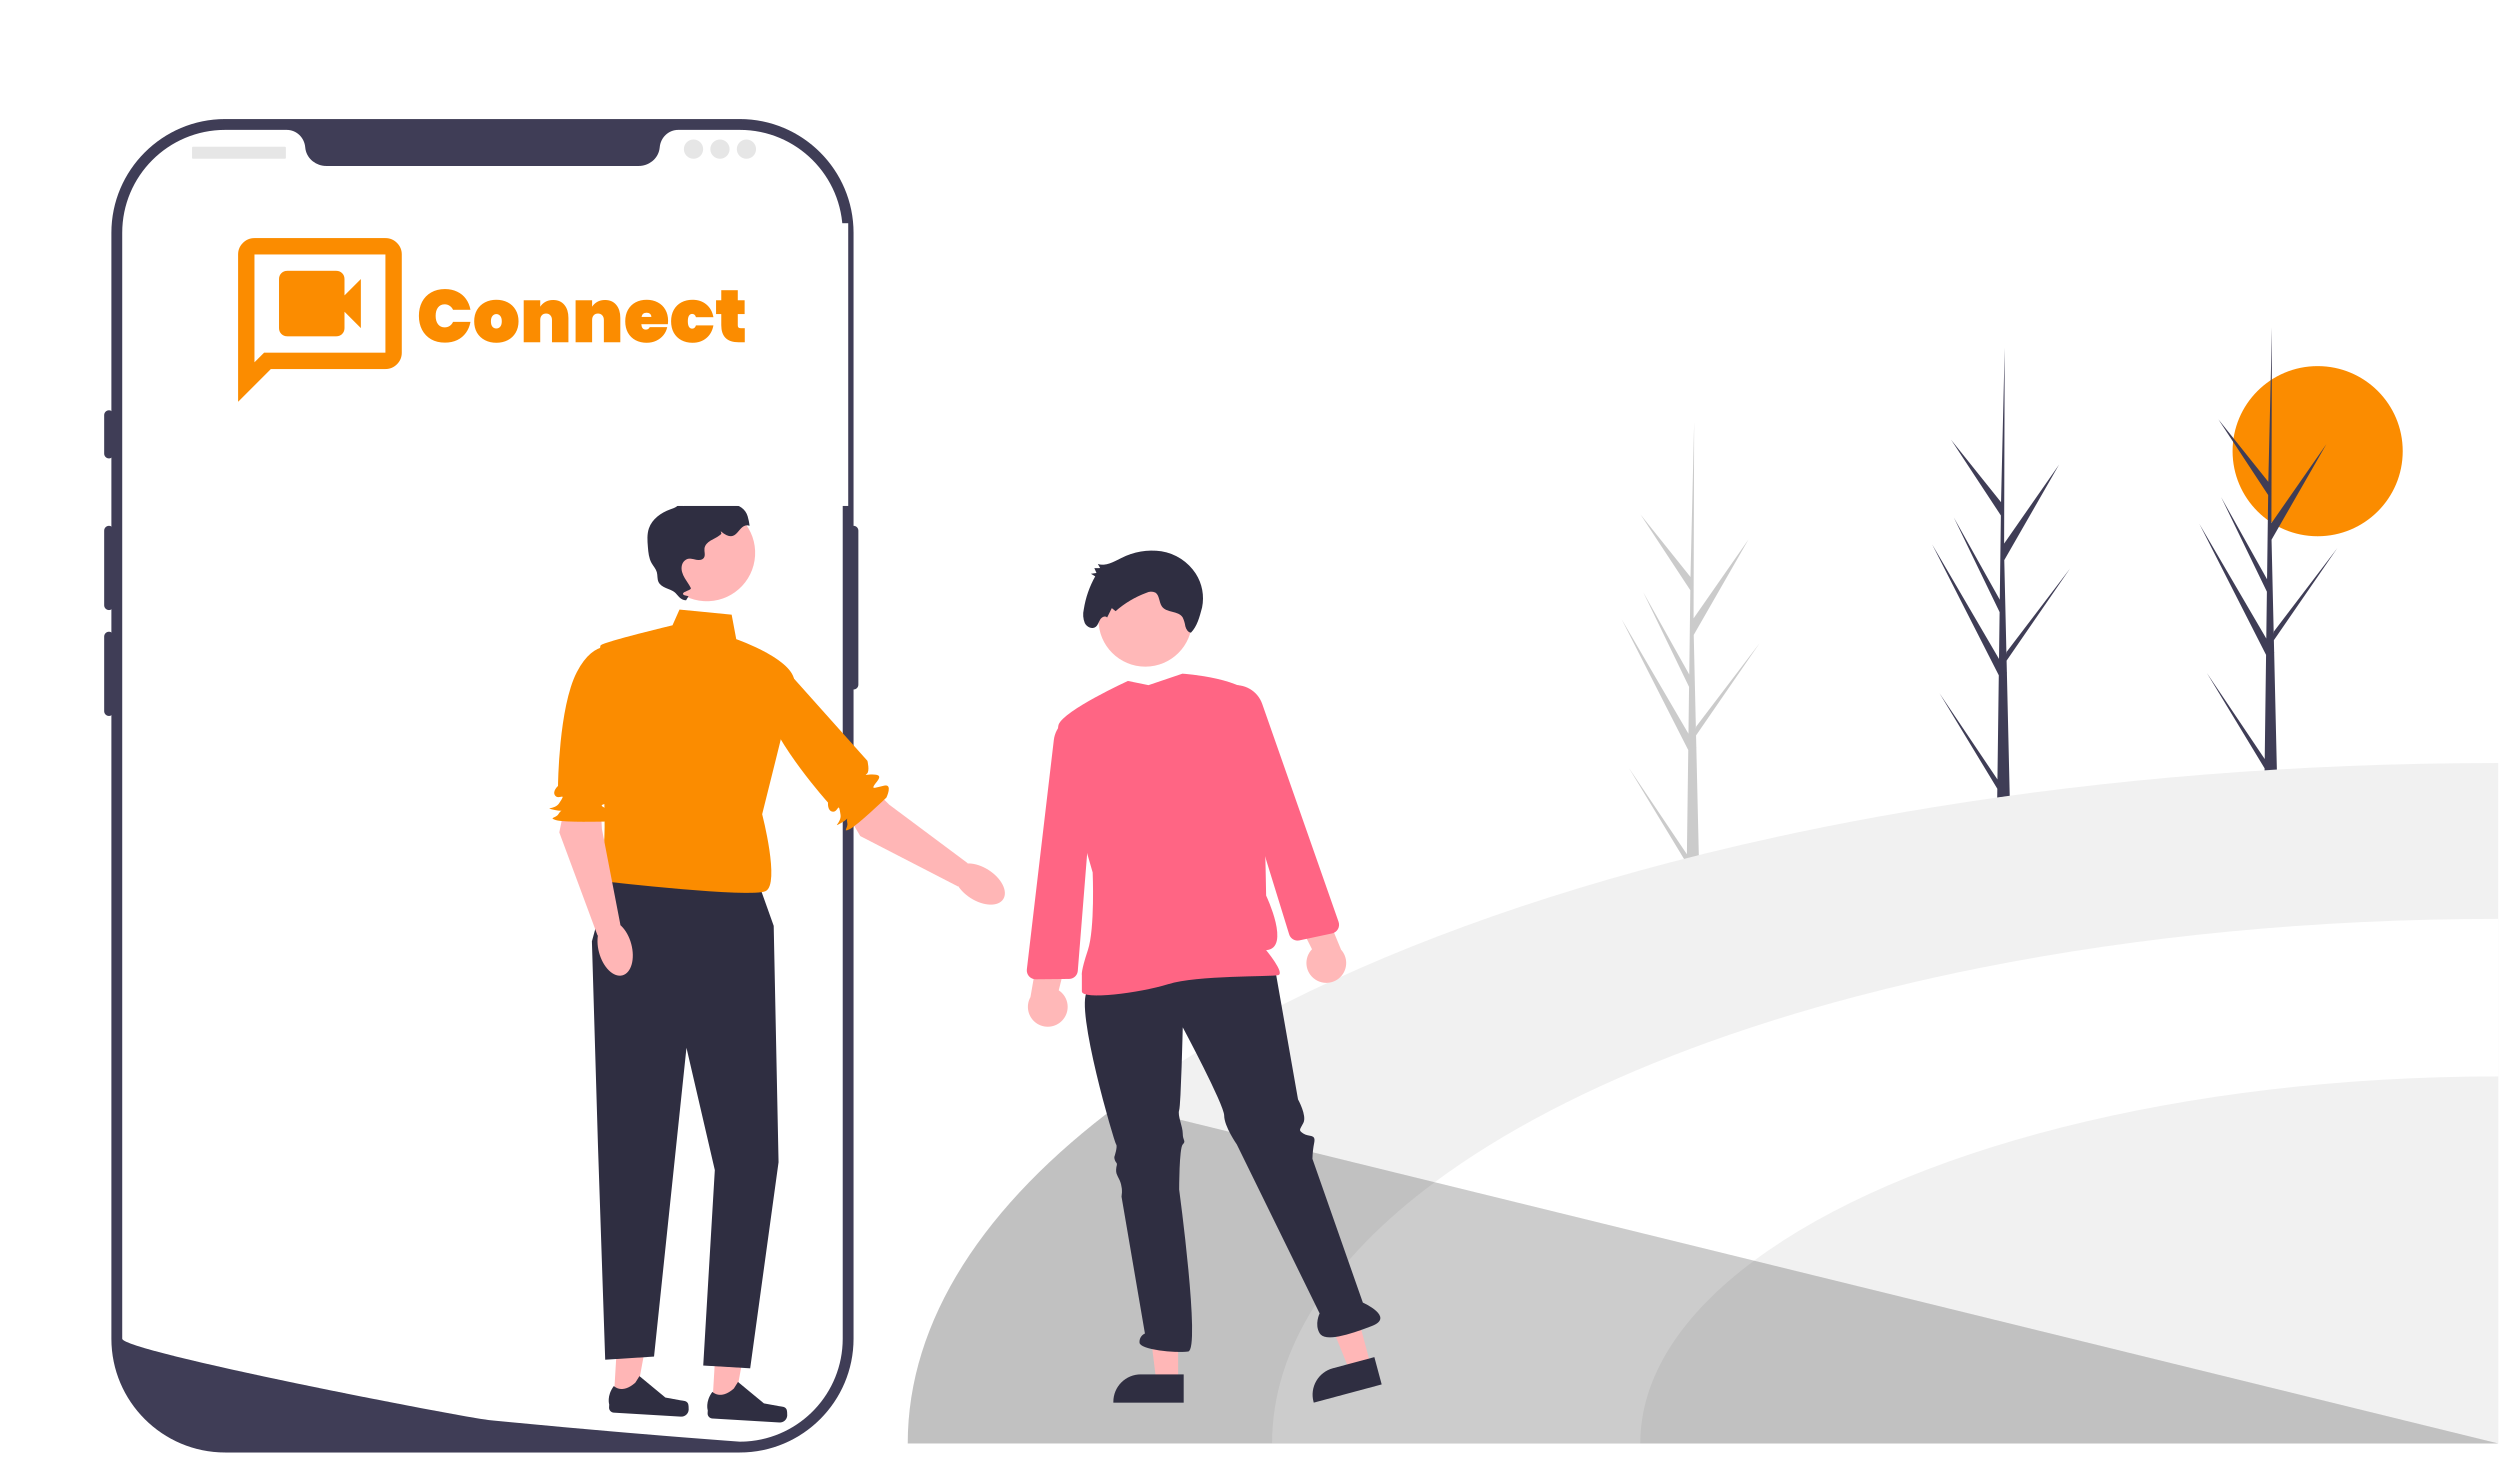 <svg width="168" height="98" viewBox="0 0 168 98" fill="none" xmlns="http://www.w3.org/2000/svg">
<path d="M49.712 97.608H15.132C10.915 97.608 7.485 94.178 7.485 89.962V15.647C7.485 11.43 10.915 8 15.132 8H49.712C53.928 8 57.359 11.43 57.359 15.647V89.962C57.359 94.178 53.928 97.608 49.712 97.608Z" fill="#3F3D56"/>
<path d="M57.358 35.335C57.18 35.335 57.035 35.48 57.035 35.658V46.01C57.035 46.189 57.18 46.334 57.358 46.334C57.537 46.334 57.682 46.189 57.682 46.01V35.658C57.682 35.48 57.537 35.335 57.358 35.335Z" fill="#3F3D56"/>
<path d="M56.631 15.647V89.96C56.631 93.631 53.774 96.633 50.162 96.866H50.161C50.107 96.869 50.054 96.872 49.999 96.874C49.904 96.879 49.808 96.88 49.711 96.88C49.711 96.88 49.355 96.854 48.705 96.806C48.048 96.757 47.092 96.684 45.9 96.589C45.543 96.561 45.166 96.531 44.768 96.498C43.975 96.434 43.105 96.362 42.172 96.282C41.8 96.251 41.415 96.217 41.022 96.183C39.013 96.01 36.763 95.808 34.39 95.578C33.989 95.541 33.585 95.502 33.177 95.462C33.071 95.45 32.962 95.441 32.854 95.429C31.162 95.263 8.213 90.828 8.213 89.96V15.647C8.213 11.825 11.31 8.728 15.133 8.728H19.264C19.924 8.728 20.454 9.242 20.511 9.9C20.515 9.944 20.52 9.988 20.528 10.031C20.648 10.693 21.255 11.154 21.927 11.154H42.916C43.589 11.154 44.196 10.693 44.315 10.031C44.323 9.988 44.328 9.944 44.333 9.9C44.39 9.242 44.92 8.728 45.58 8.728H49.711C53.533 8.728 56.631 11.825 56.631 15.647H56.631Z" fill="white"/>
<path d="M7.323 27.571C7.145 27.571 7 27.716 7 27.895V30.483C7 30.661 7.145 30.806 7.323 30.806C7.502 30.806 7.647 30.661 7.647 30.483V27.895C7.647 27.716 7.502 27.571 7.323 27.571Z" fill="#3F3D56"/>
<path d="M7.323 35.335C7.145 35.335 7 35.48 7 35.658V40.673C7 40.851 7.145 40.996 7.323 40.996C7.502 40.996 7.647 40.851 7.647 40.673V35.658C7.647 35.48 7.502 35.335 7.323 35.335Z" fill="#3F3D56"/>
<path d="M7.323 42.452C7.145 42.452 7 42.597 7 42.776V47.79C7 47.968 7.145 48.113 7.323 48.113C7.502 48.113 7.647 47.968 7.647 47.79V42.776C7.647 42.597 7.502 42.452 7.323 42.452Z" fill="#3F3D56"/>
<path d="M19.151 9.86H12.965C12.931 9.86 12.904 9.888 12.904 9.921V10.608C12.904 10.642 12.931 10.669 12.965 10.669H19.151C19.185 10.669 19.212 10.642 19.212 10.608V9.921C19.212 9.888 19.185 9.86 19.151 9.86Z" fill="#E6E6E6"/>
<path d="M46.604 10.669C46.961 10.669 47.251 10.379 47.251 10.022C47.251 9.665 46.961 9.375 46.604 9.375C46.246 9.375 45.957 9.665 45.957 10.022C45.957 10.379 46.246 10.669 46.604 10.669Z" fill="#E6E6E6"/>
<path d="M48.382 10.669C48.739 10.669 49.029 10.379 49.029 10.022C49.029 9.665 48.739 9.375 48.382 9.375C48.024 9.375 47.734 9.665 47.734 10.022C47.734 10.379 48.024 10.669 48.382 10.669Z" fill="#E6E6E6"/>
<path d="M50.16 10.669C50.518 10.669 50.807 10.379 50.807 10.022C50.807 9.665 50.518 9.375 50.16 9.375C49.803 9.375 49.514 9.665 49.514 10.022C49.514 10.379 49.803 10.669 50.16 10.669Z" fill="#E6E6E6"/>
<path d="M41.243 94.054L42.7 94.141L43.725 88.565L41.576 88.438L41.243 94.054Z" fill="#FFB6B6"/>
<path d="M46.234 94.317C46.275 94.396 46.284 94.644 46.279 94.733C46.263 95.006 46.028 95.214 45.755 95.198L41.246 94.93C41.06 94.919 40.918 94.76 40.929 94.573L40.94 94.385C40.94 94.385 40.75 93.808 41.251 93.14C41.251 93.14 41.789 93.718 42.693 92.916L42.971 92.475L44.713 93.915L45.715 94.099C45.934 94.139 46.132 94.119 46.234 94.317Z" fill="#2F2E41"/>
<path d="M47.865 94.447L49.322 94.533L50.347 88.958L48.198 88.831L47.865 94.447Z" fill="#FFB6B6"/>
<path d="M52.856 94.71C52.897 94.789 52.906 95.037 52.901 95.126C52.885 95.399 52.65 95.607 52.377 95.591L47.868 95.323C47.682 95.312 47.54 95.152 47.551 94.966L47.562 94.778C47.562 94.778 47.372 94.201 47.873 93.532C47.873 93.532 48.411 94.111 49.315 93.309L49.593 92.868L51.335 94.307L52.337 94.491C52.556 94.532 52.754 94.512 52.856 94.71Z" fill="#2F2E41"/>
<path d="M40.986 58.853L51.104 59.725L51.993 62.218L52.319 78.1L50.412 91.951L47.257 91.764L48.036 78.63L46.131 70.412L43.951 91.161L40.669 91.373L40.183 76.973L39.776 63.256L40.986 58.853Z" fill="#2F2E41"/>
<path d="M45.662 40.963L49.167 41.306L49.476 42.952C49.476 42.952 53.727 44.424 53.361 46.029C52.994 47.634 51.218 54.715 51.218 54.715C51.218 54.715 52.432 59.396 51.454 59.881C50.477 60.365 40.762 59.246 40.762 59.246C40.762 59.246 40.09 57.173 40.511 56.927C40.933 56.68 40.081 43.614 40.367 43.36C40.653 43.106 45.192 42.02 45.192 42.02L45.662 40.963Z" fill="#FB8C00"/>
<path d="M37.968 54.063L37.585 55.939L40.157 62.87L41.691 62.148L40.447 55.702L40.321 53.254L37.968 54.063Z" fill="#FFB6B6"/>
<path d="M41.437 43.559C41.437 43.559 39.99 42.795 38.765 45.163C37.54 47.531 37.498 52.816 37.498 52.816C37.498 52.816 37.068 53.197 37.323 53.483C37.577 53.77 38.128 53.164 37.564 53.993C37.267 54.429 36.464 54.246 37.267 54.429C38.069 54.612 37.807 54.218 37.521 54.715C37.37 54.977 36.829 54.945 37.362 55.113C37.894 55.28 40.627 55.209 40.627 55.209C40.627 55.209 41.582 54.821 41.058 54.518C40.533 54.216 40.266 54.147 40.543 54.054C40.819 53.962 41.495 54.002 41.114 53.573C40.733 53.143 40.462 53.127 40.733 53.143C41.003 53.159 41.346 52.526 41.346 52.526L41.437 43.559Z" fill="#FB8C00"/>
<path d="M40.258 64.014C39.987 63.01 40.252 62.065 40.848 61.904C41.445 61.743 42.148 62.427 42.419 63.432C42.69 64.437 42.425 65.382 41.829 65.543C41.232 65.704 40.529 65.019 40.258 64.014Z" fill="#FFB6B6"/>
<path d="M56.83 54.541L57.811 56.185L64.382 59.574L65.029 58.007L59.766 54.082L58.023 52.358L56.83 54.541Z" fill="#FFB6B6"/>
<path d="M52.316 44.441C52.316 44.441 50.733 44.851 51.423 47.426C52.113 50.001 55.643 53.935 55.643 53.935C55.643 53.935 55.583 54.506 55.964 54.546C56.344 54.586 56.344 53.767 56.485 54.76C56.559 55.283 55.843 55.688 56.559 55.283C57.276 54.877 56.817 54.762 56.94 55.323C57.005 55.618 56.584 55.959 57.09 55.724C57.596 55.489 59.568 53.595 59.568 53.595C59.568 53.595 60.012 52.664 59.421 52.794C58.83 52.924 58.586 53.053 58.728 52.798C58.87 52.544 59.396 52.118 58.825 52.058C58.254 51.997 58.044 52.168 58.254 51.997C58.465 51.827 58.291 51.129 58.291 51.129L52.316 44.441Z" fill="#FB8C00"/>
<path d="M65.227 60.35C64.35 59.79 63.908 58.914 64.241 58.393C64.574 57.872 65.555 57.904 66.432 58.464C67.309 59.024 67.75 59.901 67.418 60.422C67.085 60.942 66.104 60.91 65.227 60.35Z" fill="#FFB6B6"/>
<path d="M47.304 40.398C45.511 40.292 44.145 38.753 44.251 36.961C44.358 35.169 45.897 33.803 47.688 33.909C49.481 34.015 50.847 35.554 50.741 37.346C50.635 39.138 49.096 40.504 47.304 40.398Z" fill="#FFB6B6"/>
<path d="M50.243 34.697C50.106 34.219 49.665 33.908 49.168 33.889C49.147 33.888 49.126 33.887 49.105 33.885C48.855 33.86 48.621 33.76 48.378 33.696C47.927 33.575 47.444 33.578 46.994 33.703C46.854 33.742 46.713 33.793 46.568 33.785C46.423 33.776 46.27 33.687 46.243 33.545C46.227 33.671 46.211 33.798 46.195 33.925C46.154 33.819 46.113 33.713 46.072 33.608L45.953 34.013L45.671 33.651C45.689 33.804 45.592 33.952 45.467 34.041C45.341 34.131 45.191 34.176 45.046 34.228C44.42 34.452 43.82 34.878 43.606 35.507C43.471 35.905 43.503 36.337 43.538 36.756C43.568 37.126 43.602 37.508 43.783 37.833C43.899 38.04 44.073 38.22 44.138 38.449C44.198 38.662 44.156 38.9 44.248 39.102C44.34 39.305 44.547 39.429 44.752 39.516C44.957 39.603 45.177 39.669 45.349 39.81C45.522 39.951 45.709 40.338 46.103 40.341L46.244 40.111C46.381 40.012 45.893 40.068 45.898 39.899C45.903 39.731 46.495 39.661 46.421 39.51C46.307 39.278 46.146 39.073 46.015 38.85C45.862 38.589 45.748 38.288 45.824 37.985C45.853 37.867 45.916 37.758 46.006 37.677C46.265 37.442 46.532 37.568 46.795 37.619C46.976 37.654 47.196 37.639 47.3 37.486C47.422 37.308 47.313 37.065 47.341 36.851C47.37 36.624 47.554 36.447 47.75 36.328C47.946 36.209 48.165 36.127 48.343 35.983C48.522 35.84 48.49 35.918 48.429 35.697C49.631 36.715 49.542 35.075 50.374 35.329C50.347 35.115 50.303 34.904 50.243 34.697L50.243 34.697Z" fill="#2F2E41"/>
<path d="M155.746 36.036C158.904 36.036 161.463 33.476 161.463 30.319C161.463 27.161 158.904 24.602 155.746 24.602C152.589 24.602 150.029 27.161 150.029 30.319C150.029 33.476 152.589 36.036 155.746 36.036Z" fill="#FB8C00"/>
<path d="M134.319 45.38L129.84 36.585L134.333 44.282L134.374 41.134L131.296 34.776L134.385 40.301L134.459 34.64L131.112 29.552L134.47 33.75L134.714 23.415L134.715 23.372L134.715 23.416L134.677 36.529L138.371 31.22L134.687 37.641L134.833 43.97L134.848 43.803L139.108 38.203L134.843 44.395L134.862 45.187L134.869 45.199L134.864 45.264L135.057 53.641C134.778 53.653 134.496 53.657 134.212 53.655L134.22 53.004L130.334 46.589L134.228 52.38L134.319 45.38Z" fill="#3F3D56"/>
<path d="M113.451 50.406L108.971 41.611L113.464 49.307L113.505 46.159L110.427 39.801L113.517 45.327L113.59 39.665L110.243 34.577L113.601 38.775L113.845 28.44L113.847 28.398L113.847 28.441L113.808 41.554L117.502 36.246L113.819 42.666L113.964 48.995L113.98 48.828L118.24 43.228L113.975 49.42L113.993 50.212L114 50.224L113.995 50.289L114.188 58.666C113.909 58.678 113.628 58.683 113.343 58.681L113.352 58.029L109.465 51.614L113.359 57.406L113.451 50.406Z" fill="#CBCBCB"/>
<path d="M152.28 44.008L147.801 35.213L152.294 42.91L152.335 39.762L149.257 33.404L152.346 38.929L152.42 33.268L149.073 28.18L152.43 32.378L152.675 22.043L152.676 22L152.676 22.044L152.638 35.157L156.332 29.848L152.648 36.268L152.794 42.598L152.809 42.431L157.069 36.831L152.804 43.023L152.823 43.815L152.83 43.827L152.825 43.892L153.018 52.269C152.739 52.281 152.457 52.285 152.173 52.283L152.181 51.632L148.295 45.217L152.189 51.008L152.28 44.008Z" fill="#3F3D56"/>
<path d="M75.171 74.231C77.781 72.307 80.517 70.562 83.361 69.008C91.317 64.618 101.101 60.864 112.224 57.956C112.988 57.756 113.759 57.56 114.536 57.368C116.186 56.96 117.864 56.571 119.569 56.202C119.99 56.111 120.412 56.02 120.836 55.93C123.209 55.431 125.629 54.971 128.097 54.548C128.146 54.539 128.196 54.532 128.246 54.524C128.826 54.423 129.408 54.327 129.992 54.233C141.671 52.335 154.328 51.291 167.551 51.276C167.66 51.274 167.771 51.274 167.88 51.274V97H61C61 88.709 66.156 80.935 75.171 74.231Z" fill="#F1F1F1"/>
<path d="M96.408 79.447C100.963 76.06 106.794 73.027 113.623 70.469C114.381 70.184 115.151 69.906 115.934 69.635C116.043 69.597 116.153 69.558 116.264 69.52C117.26 69.178 118.276 68.844 119.311 68.52C121.06 67.973 122.859 67.457 124.707 66.97C126.03 66.621 127.376 66.288 128.746 65.971C129.186 65.868 129.628 65.769 130.071 65.672C131.08 65.447 132.101 65.233 133.134 65.028C143.692 62.924 155.466 61.749 167.88 61.749V97H85.483C85.483 90.609 89.458 84.615 96.408 79.447Z" fill="white"/>
<path d="M117.873 84.718C127.824 77.317 146.493 72.335 167.88 72.335V97H110.228C110.228 92.528 113.01 88.334 117.873 84.718Z" fill="#F1F1F1"/>
<path opacity="0.2" d="M75.171 74.231L96.408 79.446L117.873 84.718L167.88 97H61C61 88.709 66.156 80.935 75.171 74.231Z" fill="black"/>
<path d="M79.17 92.838L77.704 92.837L77.007 87.184H79.17L79.17 92.838Z" fill="#FFB7B7"/>
<path d="M79.544 94.258L74.817 94.258V94.198C74.817 93.71 75.011 93.242 75.356 92.897C75.701 92.552 76.169 92.358 76.657 92.358H76.657L79.544 92.359L79.544 94.258Z" fill="#2F2E41"/>
<path d="M92.121 91.757L90.705 92.138L88.565 86.858L90.655 86.297L92.121 91.757Z" fill="#FFB7B7"/>
<path d="M92.849 93.033L88.284 94.258L88.269 94.2C88.142 93.729 88.208 93.227 88.452 92.804C88.696 92.382 89.097 92.073 89.569 91.947L89.569 91.947L92.357 91.198L92.849 93.033Z" fill="#2F2E41"/>
<path d="M73.067 66.616C72.219 67.706 74.882 76.783 75.003 76.904C75.124 77.025 74.882 77.751 74.882 77.751C74.881 77.882 74.924 78.01 75.003 78.114C75.124 78.235 75.003 78.356 75.003 78.598C75.003 78.84 75.003 78.84 75.245 79.324C75.39 79.668 75.432 80.046 75.366 80.414L76.939 89.612C76.823 89.662 76.725 89.747 76.66 89.856C76.595 89.965 76.566 90.091 76.576 90.217C76.576 90.701 78.997 90.943 79.844 90.822C80.691 90.701 79.239 79.93 79.239 79.93C79.239 79.93 79.239 77.146 79.481 76.904C79.723 76.662 79.481 76.662 79.481 76.178C79.481 75.694 79.118 74.967 79.239 74.604C79.36 74.241 79.481 69.037 79.481 69.037C79.481 69.037 82.265 74.241 82.265 74.967C82.265 75.694 83.112 76.904 83.112 76.904L88.679 88.261C88.679 88.261 88.316 88.987 88.679 89.593C89.042 90.198 90.616 89.714 92.189 89.108C93.763 88.503 91.584 87.535 91.584 87.535L88.195 77.872C88.203 77.506 88.244 77.141 88.316 76.783C88.437 76.178 87.953 76.42 87.59 76.178C87.227 75.936 87.348 75.936 87.59 75.451C87.832 74.967 87.227 73.878 87.227 73.878L85.654 64.922C85.654 64.922 73.914 65.527 73.067 66.616Z" fill="#2F2E41"/>
<path d="M76.966 44.799C78.704 44.799 80.113 43.391 80.113 41.653C80.113 39.915 78.704 38.506 76.966 38.506C75.228 38.506 73.819 39.915 73.819 41.653C73.819 43.391 75.228 44.799 76.966 44.799Z" fill="#FFB8B8"/>
<path d="M75.794 45.76C75.794 45.76 71.501 47.727 71.138 48.695C70.775 49.663 73.427 58.629 73.427 58.629C73.427 58.629 73.588 62.399 73.104 63.851C72.62 65.303 72.701 65.528 72.701 65.528V66.617C72.701 67.222 76.574 66.738 78.511 66.133C80.447 65.528 85.409 65.649 85.894 65.528C86.378 65.407 85.084 63.851 85.084 63.851C86.778 63.73 85.084 60.184 85.084 60.184C85.084 60.184 84.911 48.705 84.427 47.131C83.943 45.558 79.461 45.27 79.461 45.27L77.179 46.042L75.794 45.76Z" fill="#FF6584"/>
<path d="M80.779 40.825C80.941 40.038 80.787 39.218 80.351 38.543C80.092 38.147 79.753 37.809 79.356 37.551C78.959 37.293 78.512 37.121 78.045 37.045C77.12 36.913 76.177 37.073 75.348 37.502C74.846 37.748 74.302 38.079 73.776 37.898L73.931 38.175L73.54 38.18L73.683 38.504L73.309 38.558L73.598 38.731C73.212 39.418 72.952 40.169 72.83 40.948C72.756 41.256 72.78 41.58 72.899 41.873C73.04 42.149 73.405 42.311 73.638 42.12C73.785 42.001 73.835 41.791 73.937 41.627C74.04 41.463 74.276 41.349 74.398 41.496L74.714 40.865L74.967 41.071C75.575 40.535 76.278 40.117 77.038 39.837C77.131 39.789 77.233 39.762 77.337 39.759C77.441 39.757 77.545 39.778 77.64 39.821C77.922 40.001 77.881 40.464 78.076 40.748C78.394 41.209 79.176 41.018 79.477 41.492C79.566 41.681 79.625 41.882 79.655 42.088C79.708 42.29 79.838 42.502 80.032 42.515C80.442 42.092 80.599 41.506 80.779 40.825Z" fill="#2F2E41"/>
<path d="M88.374 65.814C88.213 65.705 88.079 65.562 87.979 65.396C87.879 65.229 87.817 65.043 87.798 64.85C87.778 64.657 87.801 64.462 87.865 64.278C87.928 64.095 88.031 63.928 88.167 63.789L86.051 59.572L88.485 59.861L90.121 63.82C90.34 64.063 90.462 64.378 90.464 64.705C90.466 65.031 90.349 65.348 90.133 65.593C89.918 65.839 89.62 65.997 89.296 66.038C88.971 66.079 88.644 65.999 88.374 65.814L88.374 65.814Z" fill="#FFB8B8"/>
<path d="M86.631 62.788L84.164 54.802L81.349 48.697C81.23 48.439 81.171 48.158 81.177 47.874C81.183 47.59 81.253 47.312 81.382 47.059C81.512 46.807 81.697 46.587 81.924 46.416C82.15 46.245 82.413 46.128 82.692 46.074C83.133 45.99 83.59 46.067 83.98 46.291C84.37 46.514 84.667 46.87 84.817 47.293L89.952 61.948C89.98 62.028 89.99 62.112 89.983 62.197C89.976 62.281 89.951 62.362 89.909 62.436C89.868 62.509 89.811 62.573 89.743 62.623C89.675 62.673 89.598 62.708 89.515 62.726L87.323 63.193C87.281 63.202 87.239 63.206 87.197 63.207C87.07 63.207 86.947 63.166 86.845 63.09C86.743 63.015 86.668 62.909 86.631 62.788Z" fill="#FF6584"/>
<path d="M71.386 68.572C71.519 68.43 71.62 68.262 71.681 68.078C71.742 67.893 71.761 67.698 71.738 67.505C71.716 67.312 71.651 67.127 71.549 66.962C71.446 66.797 71.309 66.656 71.147 66.55L72.292 61.974L69.979 62.786L69.246 67.007C69.086 67.292 69.035 67.626 69.105 67.945C69.174 68.264 69.358 68.547 69.621 68.74C69.885 68.933 70.211 69.022 70.536 68.991C70.861 68.96 71.164 68.811 71.386 68.572V68.572Z" fill="#FFB8B8"/>
<path d="M71.968 65.77C71.926 65.779 71.884 65.784 71.841 65.784L69.6 65.806C69.516 65.807 69.432 65.79 69.355 65.756C69.278 65.722 69.209 65.672 69.152 65.609C69.096 65.546 69.053 65.472 69.028 65.392C69.002 65.311 68.994 65.227 69.004 65.143L70.818 49.721C70.872 49.275 71.085 48.863 71.416 48.559C71.748 48.256 72.177 48.082 72.627 48.067C72.91 48.059 73.192 48.116 73.451 48.233C73.709 48.35 73.938 48.525 74.119 48.743C74.3 48.961 74.43 49.218 74.497 49.493C74.565 49.769 74.569 50.057 74.509 50.334L73.093 56.906L72.428 65.237C72.418 65.364 72.368 65.484 72.286 65.58C72.203 65.675 72.091 65.742 71.968 65.77Z" fill="#FF6584"/>
<g filter="url(#filter0_d_1414_1615)">
<rect x="11" y="11" width="42" height="19" fill="white"/>
</g>
<path d="M19.3 22.6H22.6C22.756 22.6 22.887 22.547 22.992 22.442C23.097 22.336 23.15 22.206 23.15 22.05V20.95L24.25 22.05V18.75L23.15 19.85V18.75C23.15 18.594 23.097 18.463 22.992 18.358C22.887 18.253 22.756 18.2 22.6 18.2H19.3C19.144 18.2 19.014 18.253 18.908 18.358C18.803 18.463 18.75 18.594 18.75 18.75V22.05C18.75 22.206 18.803 22.336 18.908 22.442C19.014 22.547 19.144 22.6 19.3 22.6ZM16 27V17.1C16 16.797 16.108 16.538 16.323 16.323C16.539 16.108 16.797 16 17.1 16H25.9C26.203 16 26.462 16.108 26.677 16.323C26.892 16.538 27 16.797 27 17.1V23.7C27 24.003 26.892 24.262 26.677 24.477C26.462 24.692 26.203 24.8 25.9 24.8H18.2L16 27ZM17.1 24.346L17.746 23.7H25.9V17.1H17.1V24.346Z" fill="#FB8C00"/>
<path d="M28.15 21.225C28.15 20.875 28.22 20.563 28.36 20.29C28.503 20.017 28.707 19.805 28.97 19.655C29.233 19.502 29.543 19.425 29.9 19.425C30.207 19.425 30.48 19.483 30.72 19.6C30.963 19.713 31.16 19.875 31.31 20.085C31.463 20.295 31.565 20.54 31.615 20.82H30.445C30.392 20.703 30.315 20.613 30.215 20.55C30.118 20.483 30.007 20.45 29.88 20.45C29.693 20.45 29.545 20.52 29.435 20.66C29.328 20.8 29.275 20.988 29.275 21.225C29.275 21.462 29.328 21.65 29.435 21.79C29.545 21.93 29.693 22 29.88 22C30.007 22 30.118 21.968 30.215 21.905C30.315 21.838 30.392 21.747 30.445 21.63H31.615C31.565 21.91 31.463 22.155 31.31 22.365C31.16 22.575 30.963 22.738 30.72 22.855C30.48 22.968 30.207 23.025 29.9 23.025C29.543 23.025 29.233 22.95 28.97 22.8C28.707 22.647 28.503 22.433 28.36 22.16C28.22 21.887 28.15 21.575 28.15 21.225ZM33.355 23.035C33.071 23.035 32.816 22.977 32.59 22.86C32.363 22.743 32.185 22.577 32.055 22.36C31.928 22.14 31.865 21.883 31.865 21.59C31.865 21.297 31.928 21.042 32.055 20.825C32.185 20.605 32.363 20.437 32.59 20.32C32.816 20.203 33.071 20.145 33.355 20.145C33.638 20.145 33.893 20.203 34.12 20.32C34.346 20.437 34.523 20.605 34.65 20.825C34.78 21.042 34.845 21.297 34.845 21.59C34.845 21.883 34.78 22.14 34.65 22.36C34.523 22.577 34.346 22.743 34.12 22.86C33.893 22.977 33.638 23.035 33.355 23.035ZM33.355 22.075C33.458 22.075 33.545 22.035 33.615 21.955C33.685 21.872 33.72 21.75 33.72 21.59C33.72 21.43 33.685 21.31 33.615 21.23C33.545 21.147 33.458 21.105 33.355 21.105C33.251 21.105 33.165 21.147 33.095 21.23C33.025 21.31 32.99 21.43 32.99 21.59C32.99 21.75 33.023 21.872 33.09 21.955C33.16 22.035 33.248 22.075 33.355 22.075ZM37.168 20.16C37.492 20.16 37.743 20.268 37.923 20.485C38.107 20.702 38.198 20.995 38.198 21.365V23H37.093V21.505C37.093 21.372 37.057 21.267 36.983 21.19C36.913 21.11 36.818 21.07 36.698 21.07C36.575 21.07 36.478 21.11 36.408 21.19C36.338 21.267 36.303 21.372 36.303 21.505V23H35.193V20.18H36.303V20.61C36.39 20.477 36.505 20.368 36.648 20.285C36.795 20.202 36.968 20.16 37.168 20.16ZM40.655 20.16C40.978 20.16 41.23 20.268 41.41 20.485C41.593 20.702 41.685 20.995 41.685 21.365V23H40.58V21.505C40.58 21.372 40.543 21.267 40.47 21.19C40.4 21.11 40.305 21.07 40.185 21.07C40.061 21.07 39.965 21.11 39.895 21.19C39.825 21.267 39.79 21.372 39.79 21.505V23H38.68V20.18H39.79V20.61C39.876 20.477 39.991 20.368 40.135 20.285C40.281 20.202 40.455 20.16 40.655 20.16ZM44.896 21.565C44.896 21.642 44.891 21.715 44.881 21.785H43.096C43.113 22.028 43.214 22.15 43.401 22.15C43.521 22.15 43.608 22.095 43.661 21.985H44.836C44.796 22.185 44.711 22.365 44.581 22.525C44.454 22.682 44.293 22.807 44.096 22.9C43.903 22.99 43.689 23.035 43.456 23.035C43.176 23.035 42.926 22.977 42.706 22.86C42.489 22.743 42.319 22.577 42.196 22.36C42.076 22.14 42.016 21.883 42.016 21.59C42.016 21.297 42.076 21.042 42.196 20.825C42.319 20.605 42.489 20.437 42.706 20.32C42.926 20.203 43.176 20.145 43.456 20.145C43.736 20.145 43.984 20.203 44.201 20.32C44.421 20.433 44.591 20.597 44.711 20.81C44.834 21.023 44.896 21.275 44.896 21.565ZM43.771 21.3C43.771 21.207 43.741 21.137 43.681 21.09C43.621 21.04 43.546 21.015 43.456 21.015C43.259 21.015 43.144 21.11 43.111 21.3H43.771ZM45.097 21.59C45.097 21.297 45.157 21.042 45.277 20.825C45.4 20.605 45.57 20.437 45.787 20.32C46.007 20.203 46.257 20.145 46.537 20.145C46.904 20.145 47.212 20.248 47.462 20.455C47.715 20.662 47.875 20.948 47.942 21.315H46.767C46.724 21.168 46.639 21.095 46.512 21.095C46.422 21.095 46.35 21.137 46.297 21.22C46.247 21.303 46.222 21.427 46.222 21.59C46.222 21.753 46.247 21.877 46.297 21.96C46.35 22.043 46.422 22.085 46.512 22.085C46.639 22.085 46.724 22.012 46.767 21.865H47.942C47.875 22.232 47.715 22.518 47.462 22.725C47.212 22.932 46.904 23.035 46.537 23.035C46.257 23.035 46.007 22.977 45.787 22.86C45.57 22.743 45.4 22.577 45.277 22.36C45.157 22.14 45.097 21.883 45.097 21.59ZM50.049 22.055V23H49.629C48.856 23 48.469 22.615 48.469 21.845V21.105H48.119V20.18H48.469V19.5H49.579V20.18H50.039V21.105H49.579V21.865C49.579 21.932 49.594 21.98 49.624 22.01C49.657 22.04 49.711 22.055 49.784 22.055H50.049Z" fill="#FB8C00"/>
<defs>
<filter id="filter0_d_1414_1615" x="0" y="0" width="72" height="49" filterUnits="userSpaceOnUse" color-interpolation-filters="sRGB">
<feFlood flood-opacity="0" result="BackgroundImageFix"/>
<feColorMatrix in="SourceAlpha" type="matrix" values="0 0 0 0 0 0 0 0 0 0 0 0 0 0 0 0 0 0 127 0" result="hardAlpha"/>
<feOffset dx="4" dy="4"/>
<feGaussianBlur stdDeviation="7.5"/>
<feComposite in2="hardAlpha" operator="out"/>
<feColorMatrix type="matrix" values="0 0 0 0 0 0 0 0 0 0 0 0 0 0 0 0 0 0 0.25 0"/>
<feBlend mode="normal" in2="BackgroundImageFix" result="effect1_dropShadow_1414_1615"/>
<feBlend mode="normal" in="SourceGraphic" in2="effect1_dropShadow_1414_1615" result="shape"/>
</filter>
</defs>
</svg>
